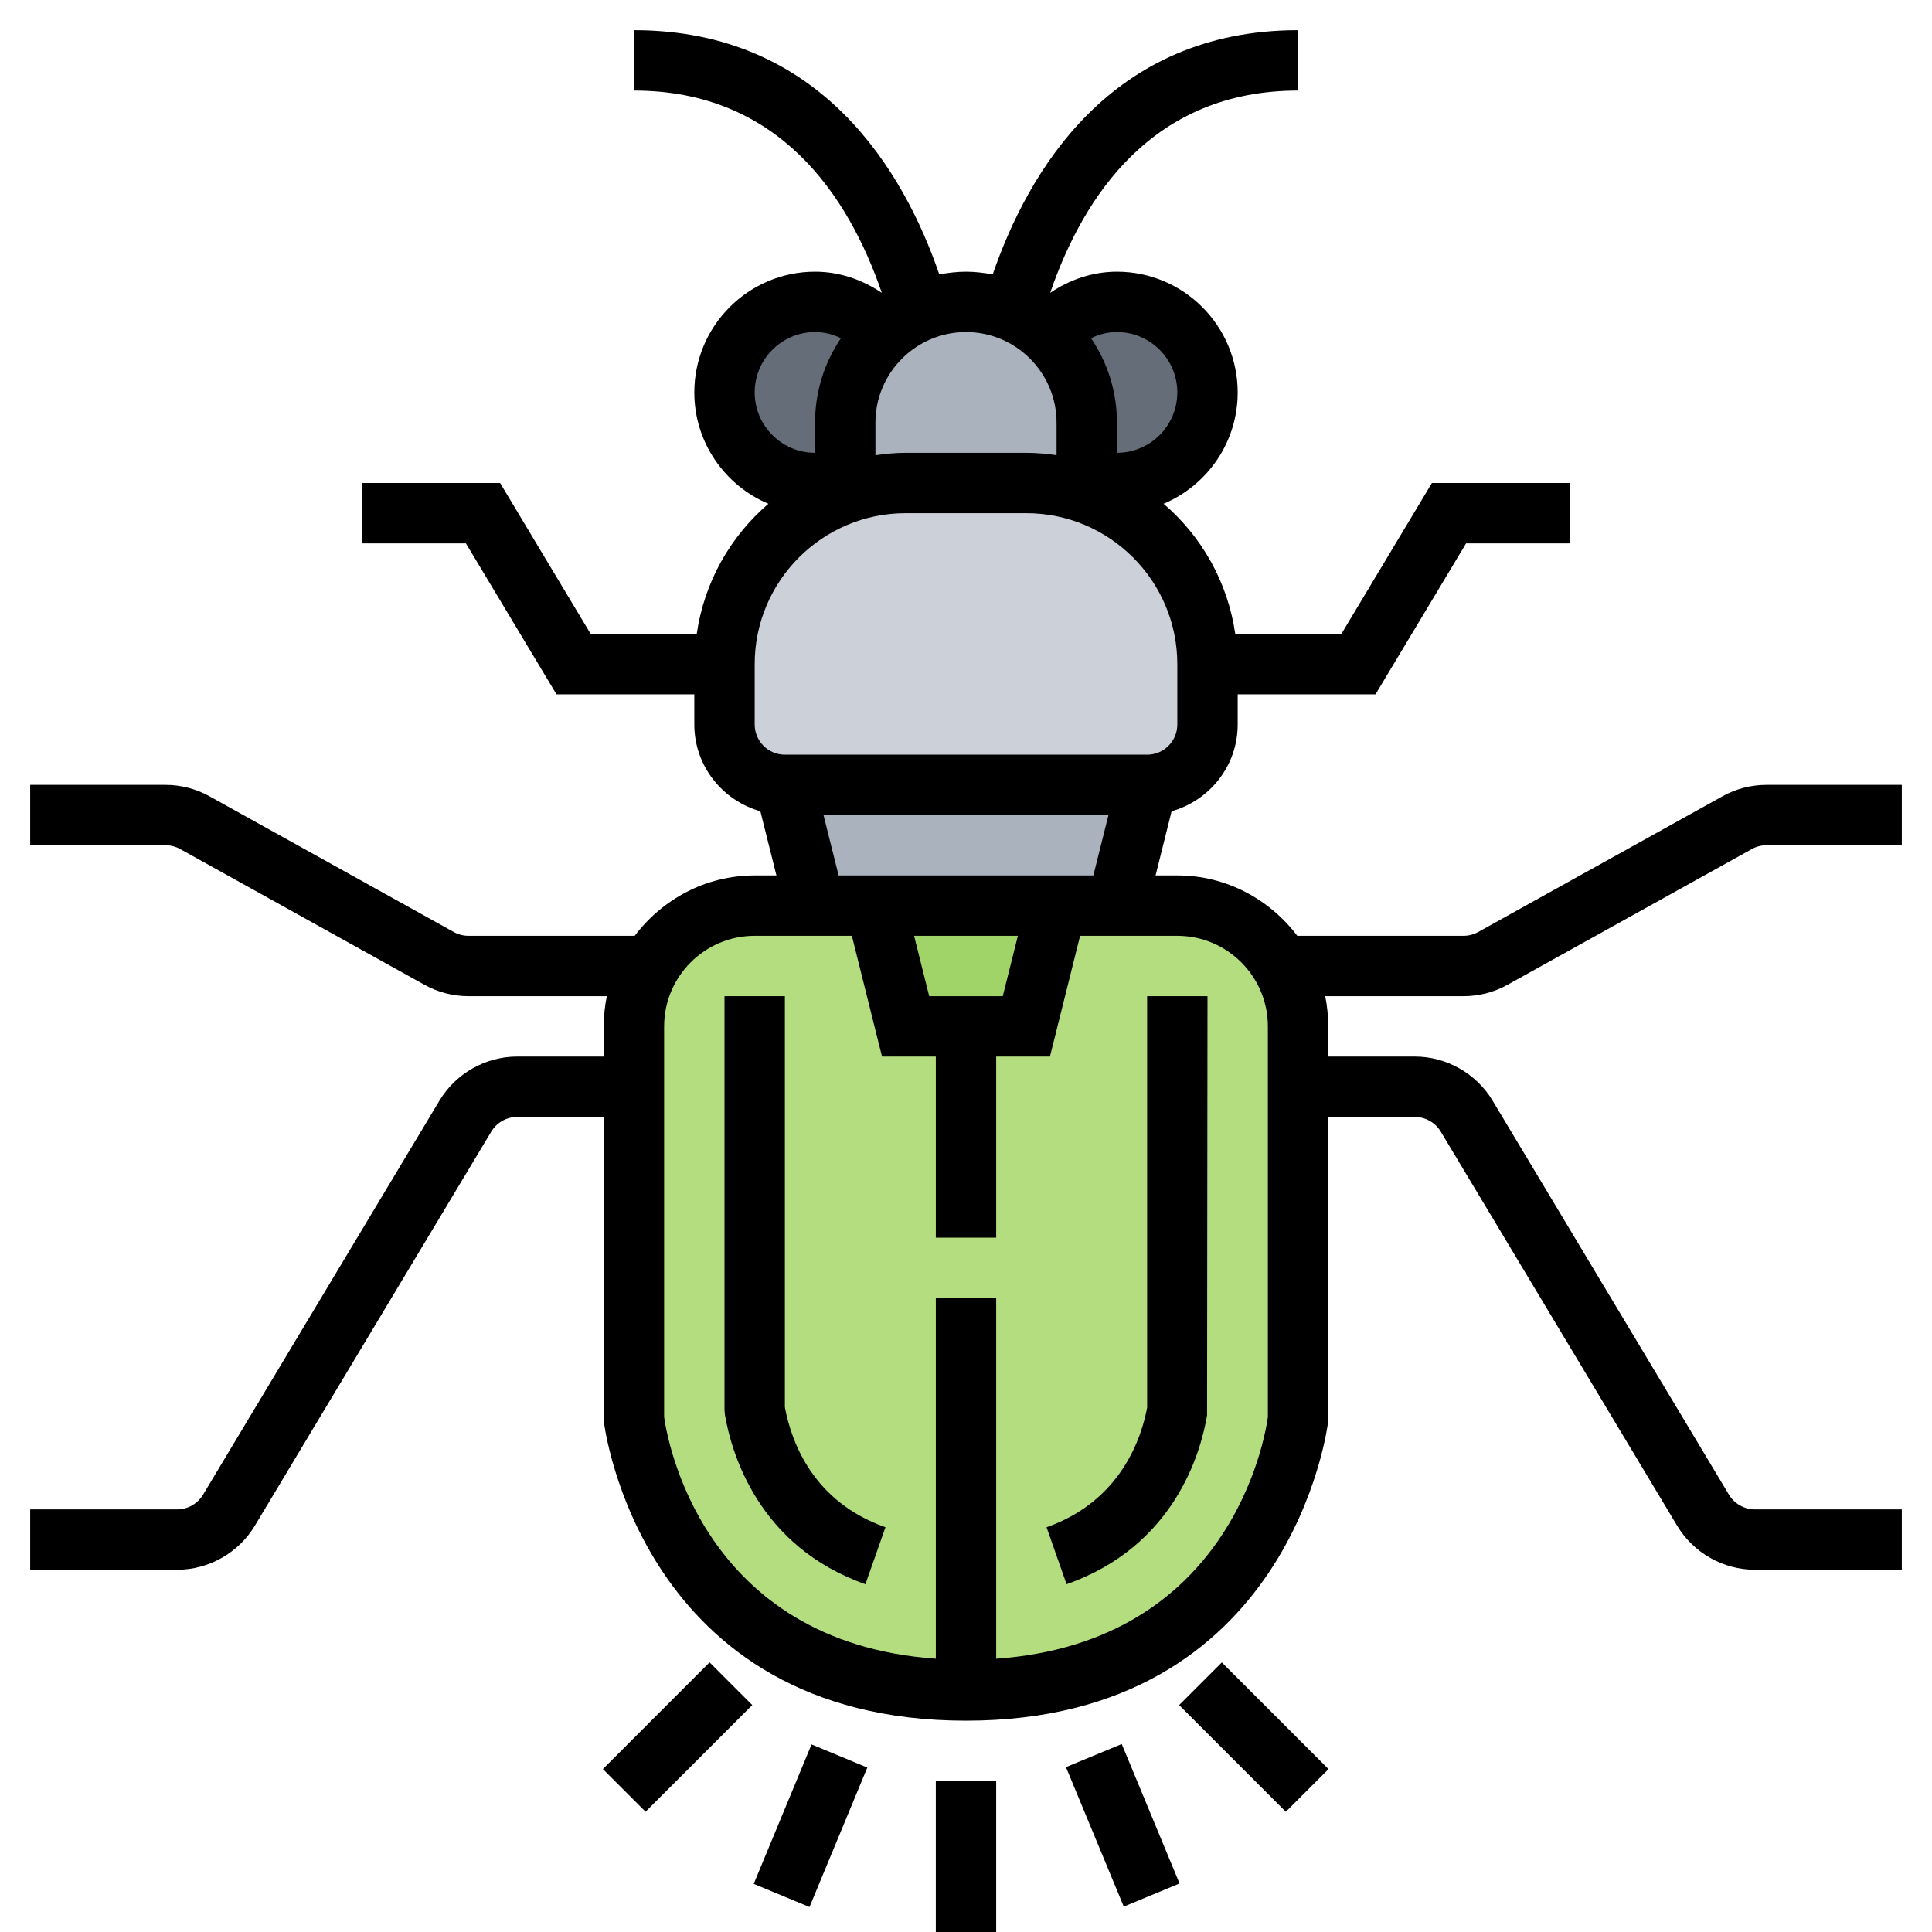 <svg id="Layer_5" enable-background="new 0 0 64 64" height="512" viewBox="0 0 64 64" width="512" xmlns="http://www.w3.org/2000/svg"><g><g><g><path d="m38 26-1 4h-2-6-2l-1-4z" fill="#aab2bd"/></g><g><path d="m40 22v2c0 1.1-.9 2-2 2h-12c-1.1 0-2-.9-2-2v-2c0-2.61 1.67-4.84 4-5.65.63-.23 1.3-.35 2-.35h4c.7 0 1.37.12 2 .35 2.33.81 4 3.04 4 5.65z" fill="#ccd1d9"/></g><g><path d="m34.72 11.07c.79.73 1.28 1.77 1.28 2.93v1.82.53c-.63-.23-1.3-.35-2-.35h-4c-.7 0-1.37.12-2 .35v-.53-1.82c0-1.16.49-2.2 1.28-2.93.71-.66 1.67-1.07 2.72-1.07s2.01.41 2.72 1.07z" fill="#aab2bd"/></g><g><path d="m29.28 11.07c-.79.73-1.28 1.77-1.28 2.93v1.82c-.31.11-.65.18-1 .18-1.66 0-3-1.34-3-3s1.34-3 3-3c.92 0 1.73.42 2.28 1.07z" fill="#656d78"/></g><g><path d="m37 10c1.66 0 3 1.34 3 3s-1.34 3-3 3c-.35 0-.69-.07-1-.18v-1.82c0-1.16-.49-2.2-1.28-2.93.55-.65 1.36-1.07 2.28-1.07z" fill="#656d78"/></g><g><path d="m42.46 32c-.69-1.2-1.98-2-3.46-2h-14c-1.48 0-2.77.8-3.46 2-.34.59-.54 1.27-.54 2v2 11s1 9 11 9 11-9 11-9v-11-2c0-.73-.2-1.41-.54-2z" fill="#b4dd7f"/></g><g><path d="m35 30-1 4h-2-2l-1-4z" fill="#a0d468"/></g></g><g><path d="m38 46.63c-.177.959-.847 3.088-3.332 3.962l.664 1.887c3.56-1.253 4.44-4.329 4.654-5.595l.014-13.884h-2z"/><path d="m26 46.616v-13.616h-2v13.705l.015.17c.219 1.269 1.11 4.354 4.653 5.604l.664-1.887c-2.395-.844-3.116-2.819-3.332-3.976z"/><path d="m31 59h2v5h-2z"/><path d="m36.167 57.973h2v5h-2z" transform="matrix(.924 -.383 .383 .924 -20.311 18.824)"/><path d="m40.546 55.046h2v4.999h-2z" transform="matrix(.707 -.707 .707 .707 -28.523 46.232)"/><path d="m19.954 56.546h4.999v2h-4.999z" transform="matrix(.707 -.707 .707 .707 -34.114 32.732)"/><path d="m24.334 59.473h5v2h-5z" transform="matrix(.383 -.924 .924 .383 -39.305 62.113)"/><path d="m49.938 32.623 8.095-4.497c.148-.083.316-.126.486-.126h4.481v-2h-4.481c-.51 0-1.014.13-1.457.377l-8.095 4.497c-.148.083-.316.126-.486.126h-5.507c-.914-1.207-2.348-2-3.974-2h-.72l.531-2.126c1.259-.356 2.189-1.503 2.189-2.874v-1h4.566l3-5h3.434v-2h-4.566l-3 5h-3.514c-.247-1.717-1.115-3.233-2.374-4.312 1.44-.606 2.454-2.03 2.454-3.688 0-2.206-1.794-4-4-4-.798 0-1.56.259-2.212.702 1.112-3.241 3.419-6.702 8.212-6.702v-2c-6.218 0-8.95 4.702-10.115 8.089-.288-.051-.582-.089-.885-.089s-.597.038-.885.089c-1.165-3.387-3.897-8.089-10.115-8.089v2c4.793 0 7.1 3.461 8.212 6.702-.652-.443-1.414-.702-2.212-.702-2.206 0-4 1.794-4 4 0 1.658 1.014 3.082 2.454 3.688-1.259 1.079-2.126 2.595-2.374 4.312h-3.513l-3-5h-4.567v2h3.434l3 5h4.566v1c0 1.371.93 2.518 2.188 2.874l.532 2.126h-.72c-1.627 0-3.061.793-3.974 2h-5.507c-.17 0-.338-.043-.486-.125l-8.093-4.497c-.445-.248-.949-.378-1.459-.378h-4.481v2h4.481c.17 0 .338.043.486.125l8.093 4.497c.445.248.949.378 1.459.378h4.583c-.067.323-.102.658-.102 1v1h-2.867c-1.047 0-2.033.558-2.573 1.456l-7.834 13.058c-.18.299-.509.486-.859.486h-4.867v2h4.867c1.047 0 2.033-.558 2.573-1.456l7.834-13.058c.18-.3.509-.486.858-.486h2.868v10l.006.11c.012.099 1.223 9.89 11.994 9.89s11.982-9.791 11.994-9.89l.005-10.11h2.869c.35 0 .679.187.858.485l7.834 13.06c.54.897 1.526 1.455 2.573 1.455h4.867v-2h-4.867c-.35 0-.679-.187-.858-.485l-7.834-13.06c-.541-.897-1.527-1.455-2.574-1.455h-2.867v-1c0-.342-.035-.677-.101-1h4.583c.509 0 1.013-.13 1.456-.377zm-10.938-19.623c0 1.103-.897 2-2 2v-1c0-1.035-.316-1.997-.857-2.796.266-.131.557-.204.857-.204 1.103 0 2 .897 2 2zm-4 1v1.08c-.328-.047-.66-.08-1-.08h-4c-.34 0-.672.033-1 .08v-1.08c0-1.654 1.346-3 3-3s3 1.346 3 3zm-8-3c.3 0 .591.073.857.204-.541.799-.857 1.761-.857 2.796v1c-1.103 0-2-.897-2-2s.897-2 2-2zm-2 11c0-2.757 2.243-5 5-5h4c2.757 0 5 2.243 5 5v2c0 .551-.448 1-1 1h-12c-.552 0-1-.449-1-1zm2.28 5h9.439l-.5 2h-8.439zm3.501 6-.501-2h3.439l-.501 2zm11.219 13.938c-.097.717-1.241 7.462-9 8.009v-11.947h-2v11.947c-7.767-.548-8.905-7.306-9-8.009v-12.938c0-1.654 1.346-3 3-3h3.219l.999 4h1.782v6h2v-6h1.781l.999-4h3.22c1.654 0 3 1.346 3 3z"/></g></g></svg>